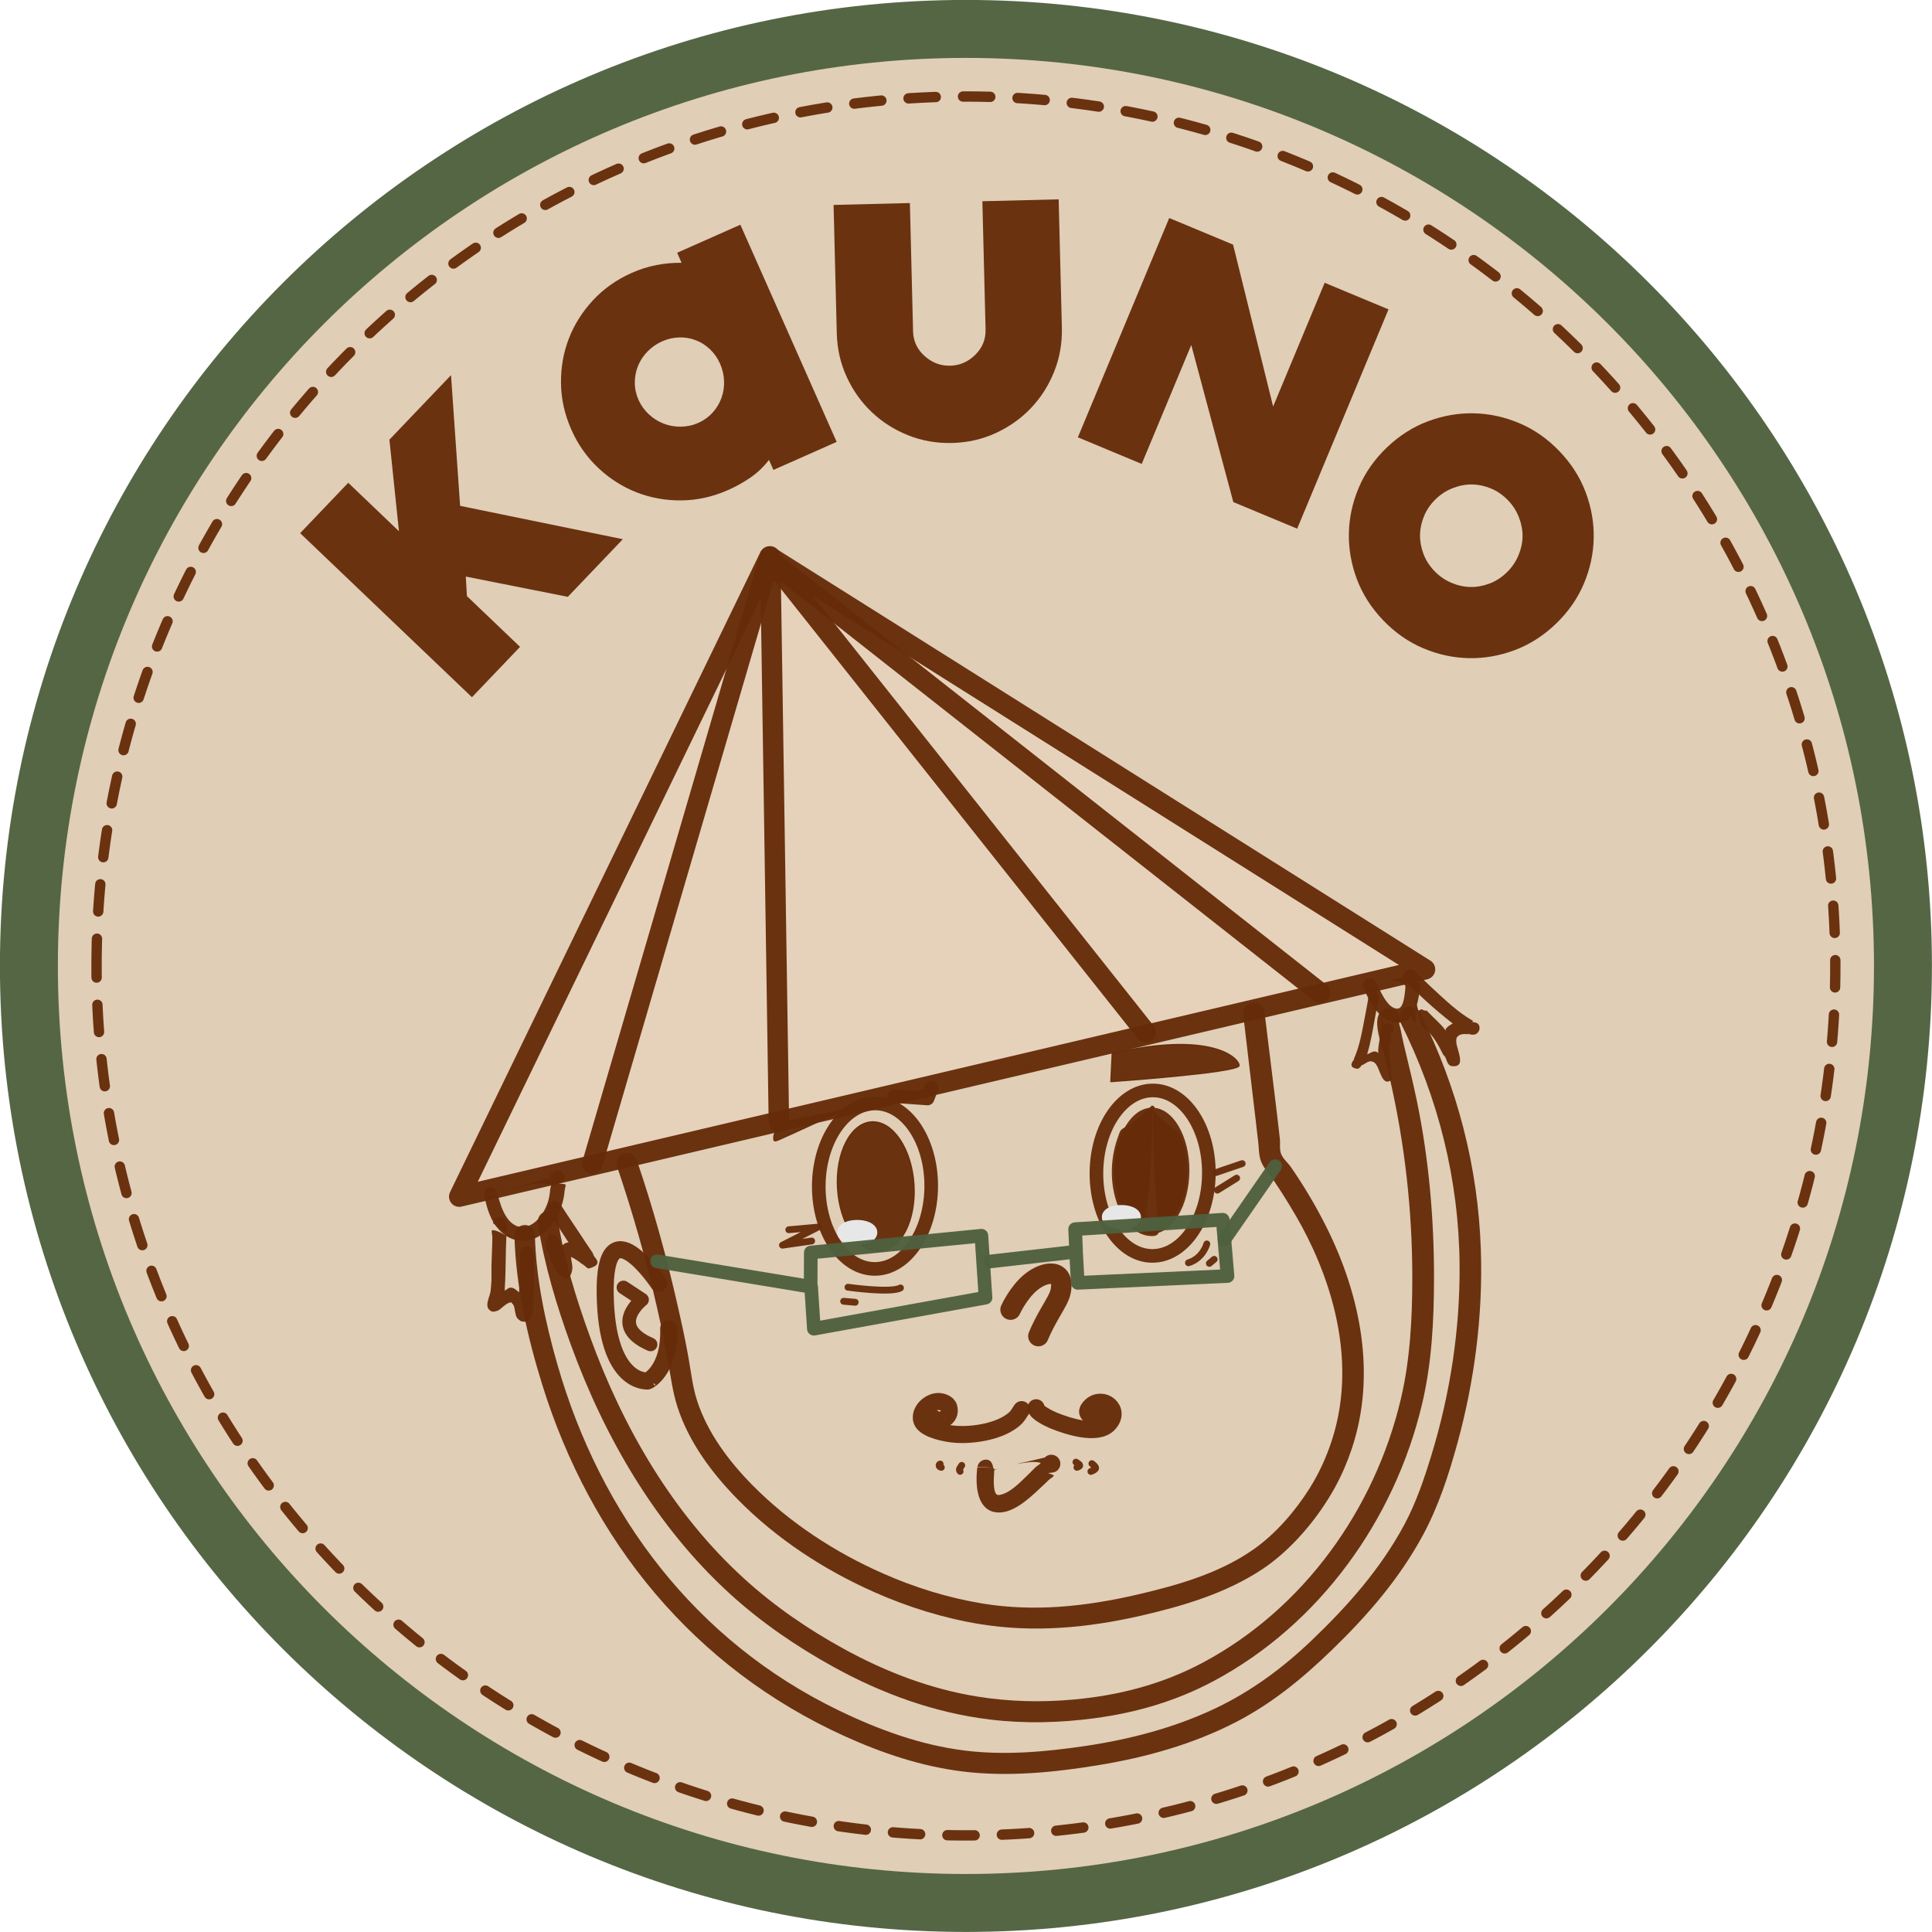 <svg xmlns="http://www.w3.org/2000/svg" xmlns:vectornator="http://vectornator.io" xmlns:xlink="http://www.w3.org/1999/xlink" stroke-miterlimit="10" style="fill-rule:nonzero;clip-rule:evenodd;stroke-linecap:round;stroke-linejoin:round;" version="1.1" xml:space="preserve" viewBox="70.88 17.34 141.75 141.75">
<defs/>
<g id="Layer-2" vectornator:layerName="Layer 2">
<path d="M70.875 88.211C70.875 49.068 102.607 17.336 141.75 17.336C180.893 17.336 212.625 49.068 212.625 88.211C212.625 127.354 180.893 159.086 141.75 159.086C102.607 159.086 70.875 127.354 70.875 88.211Z" fill="#4e603e" fill-opacity="0.958" fill-rule="nonzero" opacity="1" stroke="none"/>
<path d="M75.127 88.211C75.127 51.416 104.955 21.589 141.75 21.589C178.545 21.589 208.373 51.416 208.373 88.211C208.373 125.006 178.545 154.834 141.75 154.834C104.955 154.834 75.127 125.006 75.127 88.211Z" fill="#e6d3bc" fill-opacity="0.958" fill-rule="nonzero" opacity="1" stroke="none"/>
<path d="M77.963 88.211C77.963 52.98 106.521 24.421 141.75 24.421C176.979 24.421 205.537 52.98 205.537 88.211C205.537 123.442 176.979 152.002 141.75 152.002C106.521 152.002 77.963 123.442 77.963 88.211Z" fill="none" opacity="1" stroke="#662c0a" stroke-dasharray="2.0,2.0,2.0,2.0" stroke-linecap="round" stroke-linejoin="round" stroke-opacity="0.958" stroke-width="0.76"/>
</g>
<g id="Layer-3" vectornator:layerName="Layer 3">
<g opacity="1">
<path d="M127.341 58.182L104.573 105.136L175.432 88.459L127.341 58.182Z" fill="#e6d3bc" fill-opacity="0.958" fill-rule="nonzero" opacity="1" stroke="#662c0a" stroke-linecap="round" stroke-linejoin="round" stroke-opacity="0.958" stroke-width="1.5"/>
<path d="M127.373 58.159L123.997 69.7L114.335 102.733" fill="none" opacity="1" stroke="#662c0a" stroke-linecap="round" stroke-linejoin="round" stroke-opacity="0.958" stroke-width="1.5"/>
<path d="M127.401 58.448L128.027 99.648" fill="none" opacity="1" stroke="#662c0a" stroke-linecap="round" stroke-linejoin="round" stroke-opacity="0.958" stroke-width="1.5"/>
<path d="M127.467 58.448L154.936 93.071" fill="none" opacity="1" stroke="#662c0a" stroke-linecap="round" stroke-linejoin="round" stroke-opacity="0.958" stroke-width="1.5"/>
<path d="M127.503 58.515L167.731 90.174" fill="none" opacity="1" stroke="#662c0a" stroke-linecap="round" stroke-linejoin="round" stroke-opacity="0.958" stroke-width="1.5"/>
<g opacity="1">
<path d="M111.781 103.219C111.488 103.222 111.247 103.457 111.25 103.75C109.326 104.301 108.654 104.428 109.312 104.312C109.947 104.201 110.613 104.124 111.25 104.219C111.379 104.238 111.259 104.464 111.25 104.594C111.236 104.804 111.202 105.043 111.156 105.25C110.975 106.074 110.337 107.17 109.438 107.344C108.49 107.527 107.93 106.606 107.656 105.844C107.552 105.554 107.463 105.271 107.406 104.969C107.402 104.944 107.382 104.883 107.406 104.875C107.404 104.859 107.379 104.859 107.375 104.844C107.057 104.925 106.724 104.98 106.406 105.062C106.396 105.065 106.499 105.464 106.5 105.469C106.605 105.91 106.737 106.342 106.938 106.75C107.44 107.773 108.424 108.563 109.625 108.344C110.83 108.124 111.691 106.975 112.062 105.875C112.193 105.489 112.284 105.061 112.312 104.656C112.323 104.507 112.462 104.233 112.312 104.219C111.33 104.123 112.316 104.22 112.312 103.75C112.31 103.457 112.074 103.216 111.781 103.219ZM107.375 104.844C108.034 104.675 108.703 104.469 109.375 104.375C110.043 104.281 108.508 104.58 107.344 104.812C107.349 104.827 107.371 104.828 107.375 104.844ZM107.344 104.812C107.264 104.59 107.054 104.4 106.812 104.438C106.538 104.48 106.364 104.757 106.406 105.031C107.341 104.831 106.804 104.92 107.344 104.812Z" fill="#662c0a" fill-opacity="0.958" stroke="none"/>
</g>
<g opacity="1">
<path d="M174.281 88.469C173.993 88.525 173.787 88.806 173.844 89.094C172.844 89.256 172.508 89.223 172.844 89.25C173.227 89.281 173.643 89.419 173.969 89.625C174.031 89.664 173.946 90.26 173.938 90.312C173.898 90.567 173.811 91.343 173.406 91.344C172.792 91.344 172.351 90.428 172.125 90C172.055 89.866 171.997 89.733 171.938 89.594C171.605 89.683 171.268 89.721 170.938 89.812C170.877 89.829 170.975 89.942 171 90C171.043 90.1 171.078 90.183 171.125 90.281C171.214 90.468 171.34 90.71 171.438 90.875C171.847 91.568 172.51 92.376 173.406 92.375C174.435 92.374 174.835 91.327 174.969 90.469C174.993 90.316 175.027 90.155 175.031 90C175.036 89.826 175.166 89.52 175 89.469C174.329 89.261 175.018 89.486 174.906 88.906C174.85 88.618 174.569 88.412 174.281 88.469ZM171.219 89.125C170.96 89.225 170.807 89.522 170.906 89.781C171.931 89.552 171.612 89.623 171.938 89.562C171.905 89.514 171.832 89.448 171.875 89.438C171.869 89.438 171.844 89.439 171.844 89.438C171.744 89.178 171.478 89.025 171.219 89.125Z" fill="#662c0a" fill-opacity="0.958" stroke="none"/>
</g>
<g opacity="1">
<path d="M172.594 91.344C171.287 91.658 172.262 93.987 172.438 94.719C172.502 94.989 172.561 95.26 172.625 95.531C172.697 95.833 172.774 96.135 172.844 96.438C173.949 101.243 174.502 106.158 174.5 111.094C174.499 114.06 174.342 117.102 173.656 120C171.744 128.083 166.528 135.372 159.156 139.312C156.189 140.899 153.034 141.722 149.688 142.031C147.313 142.251 144.917 142.194 142.562 141.812C139.107 141.252 135.84 139.991 132.781 138.312C130.158 136.873 127.684 135.174 125.469 133.156C120.232 128.388 116.591 122.076 114.188 115.469C113.178 112.694 112.264 109.77 111.812 106.844C111.749 106.432 111.38 106.155 110.969 106.219C110.557 106.282 110.28 106.682 110.344 107.094C110.812 110.118 111.707 113.101 112.75 115.969C115.236 122.807 119.023 129.345 124.438 134.281C126.74 136.381 129.336 138.155 132.062 139.656C135.622 141.617 139.452 143.006 143.5 143.5C146.054 143.811 148.639 143.746 151.188 143.406C154.265 142.996 157.165 142.148 159.906 140.688C167.678 136.546 173.2 128.861 175.219 120.344C175.934 117.326 176.092 114.183 176.094 111.094C176.097 106.779 175.715 102.383 174.844 98.156C174.554 96.751 174.209 95.364 173.875 93.969C173.782 93.578 173.707 93.175 173.625 92.781C173.601 92.666 173.55 92.555 173.531 92.438C173.521 92.376 173.547 92.189 173.531 92.25C173.47 92.489 173.485 92.575 173.281 92.75C173.128 92.881 172.963 92.908 172.969 92.906C173.396 92.803 173.665 92.365 173.562 91.938C173.46 91.51 173.021 91.241 172.594 91.344Z" fill="#662c0a" fill-opacity="0.958" stroke="none"/>
</g>
<g opacity="1">
<path d="M173.969 91.281C173.576 91.478 173.428 91.951 173.625 92.344C176.415 97.9 177.915 103.901 177.969 110.125C178.009 114.844 177.286 119.582 175.906 124.094C175.372 125.84 174.776 127.606 173.906 129.219C172.162 132.456 169.793 135.129 167.156 137.656C165.015 139.708 162.663 141.452 159.969 142.719C156.991 144.119 153.777 144.954 150.531 145.438C147.629 145.87 144.611 146.142 141.688 145.781C138.425 145.379 135.319 144.239 132.375 142.812C121.925 137.748 114.956 128.519 111.781 117.469C110.902 114.409 110.198 111.136 110.125 107.938C110.115 107.521 109.791 107.209 109.375 107.219C108.959 107.229 108.615 107.552 108.625 107.969C108.713 111.651 109.571 115.407 110.656 118.906C114.226 130.413 121.791 139.703 132.844 144.719C135.602 145.97 138.485 146.938 141.5 147.312C144.807 147.723 148.223 147.382 151.5 146.844C154.977 146.273 158.423 145.308 161.562 143.688C164.247 142.302 166.532 140.408 168.688 138.312C171.266 135.806 173.56 133.15 175.281 129.969C176.422 127.859 177.181 125.522 177.812 123.219C179.07 118.637 179.683 113.845 179.531 109.094C179.336 102.974 177.804 97.092 175.062 91.625C174.865 91.232 174.362 91.084 173.969 91.281Z" fill="#662c0a" fill-opacity="0.958" stroke="none"/>
</g>
<g opacity="1">
<path d="M107.562 106.625C107.285 106.613 107.074 106.816 107.062 107.094C108.049 107.803 107.911 107.727 108.031 107.812C108.027 107.742 107.973 107.606 108.031 107.625C108.282 107.707 108.042 107.643 108.062 107.156C108.074 106.879 107.84 106.637 107.562 106.625ZM108.031 107.812C108.036 107.883 108.018 107.917 108.031 108C108.195 108.082 108.375 108.099 108.531 108.188C108.717 108.294 108.094 107.857 108.031 107.812ZM108.031 108C107.701 107.835 107.393 107.624 107.031 107.594C106.878 107.581 107.006 107.909 107 108.062C106.995 108.207 107.005 108.355 107 108.5C106.98 109.1 106.951 109.681 106.938 110.281C106.93 110.627 106.95 110.967 106.938 111.312C106.929 111.553 106.896 111.822 106.875 112.062C106.84 112.465 106.336 113.238 106.906 113.531C106.954 113.556 107.054 113.615 107.062 113.562C107.053 113.619 107.414 113.506 107.469 113.469C107.697 113.312 107.88 113.107 108.125 112.969C108.186 112.934 108.479 112.859 108.406 112.875C108.338 112.89 108.504 112.998 108.531 113.062C108.552 113.112 108.579 113.136 108.594 113.188C108.671 113.458 108.667 113.784 108.812 114.031C108.837 114.073 109.064 114.275 109.125 114.281C109.132 114.282 109.154 114.318 109.156 114.312C109.154 114.319 109.166 114.285 109.156 114.281C109.196 114.31 109.471 114.322 109.5 114.312C109.574 114.288 109.63 114.24 109.688 114.188C109.976 113.924 109.974 113.443 110 113.094C110.069 112.155 110.063 111.19 110.062 110.25C110.062 110.19 110.063 109.313 110.062 109.312C109.578 108.914 110.036 109.307 110.031 109.25C110.001 108.958 109.76 108.751 109.469 108.781C109.177 108.811 108.97 109.083 109 109.375C109.089 109.6 108.999 110.014 109 110.25C109.002 110.881 108.985 111.526 108.969 112.156C108.775 112.014 108.596 111.807 108.344 111.812C108.173 111.816 108.062 111.967 107.906 112.031C107.981 111.005 107.971 109.965 108 108.938C108.007 108.68 108.022 108.35 108.031 108.094C108.032 108.063 108.038 108.042 108.031 108Z" fill="#662c0a" fill-opacity="0.958" stroke="none"/>
</g>
<g opacity="1">
<path d="M111.281 105.531C111.05 105.684 110.972 106.018 111.125 106.25C111.499 107.249 111.654 107.666 111.5 107.25C111.379 106.923 111.272 106.579 111.156 106.25C111.137 106.195 111.218 106.358 111.25 106.406C111.312 106.501 111.343 106.56 111.406 106.656C111.53 106.844 111.657 107.062 111.781 107.25C112.055 107.664 112.32 108.086 112.594 108.5C112.379 108.502 112.223 108.628 112.062 108.781C112.028 108.687 112.001 108.588 111.969 108.5C111.817 108.083 111.964 108.499 111.875 108.25C111.777 107.974 111.464 107.808 111.188 107.906C111.277 107.655 111.346 107.406 111.438 107.156C111.614 106.674 111.421 107.14 110.875 108.594C110.799 108.379 110.96 108.201 111.125 108.062C111.055 108.264 110.961 108.45 110.906 108.656C110.868 108.801 111.139 109.343 111.188 109.469C111.428 110.092 111.605 110.81 112.25 111.094C112.747 111.312 112.895 110.54 112.875 110.281C112.858 110.06 112.801 109.846 112.781 109.625C112.779 109.605 112.776 109.594 112.781 109.562C112.91 109.613 113.023 109.685 113.125 109.75C113.284 109.852 113.414 109.947 113.562 110.062C113.58 110.076 113.679 110.127 113.75 110.188C113.878 110.298 114.017 110.432 114.094 110.406C114.287 110.342 114.528 110.283 114.656 110.125C114.835 109.905 114.588 109.671 114.438 109.469C114.431 109.46 114.444 109.446 114.438 109.438C114.402 109.39 114.4 109.318 114.375 109.281C114.026 108.776 113.583 108.091 113.25 107.594C112.956 107.155 112.667 106.722 112.375 106.281C112.28 106.137 112.189 105.988 112.094 105.844C112.062 105.795 111.992 105.665 111.969 105.719C111.97 105.713 111.97 105.689 111.969 105.688C111.816 105.456 111.513 105.378 111.281 105.531Z" fill="#662c0a" fill-opacity="0.958" stroke="none"/>
</g>
<g opacity="1">
<path d="M171.719 90.062C171.513 90.029 171.315 90.169 171.281 90.375C171.268 90.358 171.285 90.416 171.281 90.438C171.268 90.516 171.263 90.61 171.25 90.688C171.228 90.816 171.21 90.933 171.188 91.062C171.129 91.393 171.063 91.733 171 92.062C170.801 93.099 170.629 94.131 170.188 95.094C170.195 95.073 170.23 95.072 170.25 95.062C170.23 95.085 170.206 95.1 170.188 95.125C170 95.367 169.897 95.655 170.406 95.75C170.587 95.784 170.698 95.627 170.812 95.469C170.825 95.452 170.864 95.486 170.875 95.469C170.918 95.433 170.984 95.406 171.031 95.375C171.082 95.342 171.133 95.307 171.188 95.281C171.238 95.257 171.29 95.234 171.344 95.219C171.469 95.184 171.498 95.213 171.625 95.25C171.783 95.296 171.904 95.527 171.969 95.656C172.03 95.778 172.138 96.11 172.281 96.375C172.435 96.659 172.651 96.843 172.969 96.562C173.116 96.432 172.985 96.238 172.938 96.031C172.948 96.04 172.958 96.021 172.969 96.031C173.035 96.094 172.945 95.96 172.938 95.938C172.909 95.833 172.951 95.726 172.938 95.656C172.841 95.16 172.796 94.632 172.812 94.125C172.822 93.847 173.02 93.578 172.938 93.312C172.759 92.74 172.941 93.32 173.125 92.969C173.225 92.773 173.133 92.538 172.938 92.438C172.742 92.337 172.507 92.398 172.406 92.594C172.225 91.54 172.199 91.182 172.219 91.531C172.221 91.573 172.217 91.615 172.219 91.656C172.237 92.112 172.226 92.577 172.188 93.031C172.141 93.578 171.975 94.031 172 94.594C171.946 94.565 171.902 94.517 171.844 94.5C171.596 94.429 171.413 94.629 171.188 94.688C171.466 93.782 171.609 92.836 171.781 91.906C171.823 91.683 171.867 91.473 171.906 91.25C171.921 91.164 171.954 91.086 171.969 91C171.987 90.893 171.982 90.794 172 90.688C172.01 90.631 172.02 90.443 172.031 90.5C172.065 90.294 171.924 90.096 171.719 90.062Z" fill="#662c0a" fill-opacity="0.958" stroke="none"/>
</g>
<g opacity="1">
<path d="M162.781 90.906C162.345 90.959 162.041 91.344 162.094 91.781C162.413 94.43 162.712 97.07 163.031 99.719C163.084 100.16 163.13 100.622 163.188 101.062C163.253 101.569 163.221 102.086 163.406 102.562C163.596 103.052 163.989 103.439 164.281 103.875C164.525 104.239 164.766 104.598 165 104.969C165.647 105.99 166.273 107.043 166.812 108.125C169.115 112.747 170.233 118.109 168.562 123.125C168.162 124.326 167.642 125.459 166.969 126.531C165.931 128.185 164.492 129.858 162.875 131C160.358 132.777 157.244 133.659 154.281 134.344C150.571 135.201 146.818 135.61 143.031 135C140.489 134.59 138.01 133.821 135.656 132.781C132.134 131.225 128.805 129.058 126.094 126.312C124.369 124.566 122.802 122.485 122.031 120.125C121.683 119.06 121.575 117.94 121.375 116.844C121.112 115.402 120.887 114.395 120.562 112.969C119.756 109.419 118.767 105.885 117.594 102.438C117.46 102.043 117.019 101.835 116.625 101.969C116.231 102.103 116.022 102.543 116.156 102.938C117.313 106.335 118.3 109.814 119.094 113.312C119.411 114.71 119.619 115.714 119.875 117.125C120.088 118.297 120.224 119.459 120.594 120.594C121.436 123.18 123.141 125.458 125.031 127.375C127.874 130.258 131.337 132.519 135.031 134.156C137.504 135.253 140.11 136.066 142.781 136.5C146.766 137.148 150.719 136.772 154.625 135.875C157.694 135.17 160.851 134.229 163.5 132.469C165.603 131.071 167.568 128.772 168.844 126.438C169.335 125.538 169.738 124.597 170.062 123.625C171.872 118.209 170.709 112.408 168.219 107.406C167.454 105.871 166.569 104.38 165.594 102.969C165.362 102.634 165.024 102.379 164.875 102C164.737 101.648 164.823 101.251 164.781 100.875C164.684 99.991 164.575 99.102 164.469 98.219C164.203 96.012 163.922 93.801 163.656 91.594C163.604 91.157 163.218 90.854 162.781 90.906Z" fill="#662c0a" fill-opacity="0.958" stroke="none"/>
</g>
<g opacity="1">
<path d="M148.469 124.25C148.199 124.002 147.78 124.012 147.531 124.281C145.691 124.722 145.062 124.817 145.688 124.719C146.179 124.642 146.704 124.54 147.188 124.656C147.341 124.693 146.953 124.887 146.844 125C146.652 125.198 146.45 125.404 146.25 125.594C145.717 126.1 144.942 126.941 144.156 127.031C143.71 127.082 143.791 125.819 143.812 125.531C143.813 125.52 143.822 125.194 143.844 125.188C144.452 125.012 143.841 125.177 143.844 125.156C143.853 125.096 143.757 125.089 143.75 125.031C143.366 125.031 142.977 124.996 142.594 125C142.568 125 142.532 125.627 142.531 125.656C142.521 125.905 142.536 126.241 142.562 126.469C142.653 127.255 142.98 128.113 143.844 128.281C145.073 128.521 146.343 127.325 147.156 126.562C147.358 126.373 147.62 126.134 147.812 125.938C147.929 125.819 148.311 125.621 148.156 125.562C147.334 125.251 148.142 125.574 148.5 125.188C148.748 124.918 148.738 124.498 148.469 124.25ZM143.75 125.031C143.715 124.761 143.596 124.481 143.312 124.438C142.969 124.385 142.646 124.626 142.594 124.969C143.743 125.009 143.212 125.005 143.75 125.031Z" fill="#662c0a" fill-opacity="0.958" stroke="none"/>
</g>
<path d="M141.443 124.853C141.365 124.99 141.179 125.159 141.324 125.294" fill="none" opacity="1" stroke="#662c0a" stroke-linecap="round" stroke-linejoin="round" stroke-opacity="0.958" stroke-width="0.5"/>
<path d="M139.859 124.754C139.795 124.742 139.683 124.954 139.944 125" fill="none" opacity="1" stroke="#662c0a" stroke-linecap="round" stroke-linejoin="round" stroke-opacity="0.958" stroke-width="0.5"/>
<path d="M149.821 124.616C150.015 124.743 150.3 124.883 149.893 124.998" fill="none" opacity="1" stroke="#662c0a" stroke-linecap="round" stroke-linejoin="round" stroke-opacity="0.958" stroke-width="0.5"/>
<path d="M150.991 124.724C151.336 125.004 151.405 125.109 150.918 125.3" fill="none" opacity="1" stroke="#662c0a" stroke-linecap="round" stroke-linejoin="round" stroke-opacity="0.958" stroke-width="0.5"/>
<path d="M146.9 120.626C146.857 120.957 147.94 121.464 148.167 121.556C149.152 121.958 151.393 122.713 152.231 121.799C153.172 120.771 151.804 119.702 150.935 120.489C150.118 121.228 151.48 121.482 151.792 120.872" fill="none" opacity="1" stroke="#662c0a" stroke-linecap="round" stroke-linejoin="round" stroke-opacity="0.958" stroke-width="1.25"/>
<path d="M145.834 120.762C145.677 120.972 145.576 121.2 145.381 121.385C144.276 122.437 141.899 122.755 140.491 122.515C139.949 122.423 138.591 122.135 138.486 121.474C138.384 120.835 139.027 120.216 139.664 120.169C139.953 120.147 140.405 120.289 140.493 120.593C140.601 120.966 140.465 121.311 140.088 121.475C139.839 121.584 139.448 121.723 139.37 121.385" fill="none" opacity="1" stroke="#662c0a" stroke-linecap="round" stroke-linejoin="round" stroke-opacity="0.958" stroke-width="1.25"/>
<path d="M145.025 113.427C145.025 113.427 145.581 112.202 146.487 111.441C147.538 110.558 149.048 110.387 148.696 112.106C148.606 112.546 148.261 113.075 147.85 113.8C147.599 114.242 147.323 114.757 147.065 115.369" fill="none" opacity="1" stroke="#662c0a" stroke-linecap="round" stroke-linejoin="round" stroke-opacity="0.958" stroke-width="1.5"/>
<path d="M119.197 111.499C119.197 111.499 115.194 105.48 115.281 112.235C115.367 118.989 118.394 118.639 118.377 118.668C118.36 118.697 120.041 117.946 119.94 114.82" fill="none" opacity="1" stroke="#662c0a" stroke-linecap="round" stroke-linejoin="round" stroke-opacity="0.958" stroke-width="1.25"/>
<path d="M135.109 98.3C137.388 98.311 139.22 101.038 139.203 104.39C139.186 107.742 137.325 110.451 135.047 110.44C132.769 110.429 130.936 107.702 130.953 104.35C130.971 100.998 132.831 98.29 135.109 98.3Z" fill="none" opacity="1" stroke="#662c0a" stroke-linecap="round" stroke-linejoin="round" stroke-opacity="0.958" stroke-width="1"/>
<path d="M155.481 97.346C157.759 97.356 159.592 100.083 159.574 103.435C159.557 106.787 157.696 109.496 155.418 109.485C153.14 109.474 151.308 106.747 151.325 103.395C151.342 100.043 153.203 97.335 155.481 97.346Z" fill="none" opacity="1" stroke="#662c0a" stroke-linecap="round" stroke-linejoin="round" stroke-opacity="0.958" stroke-width="1"/>
<g opacity="1">
<path d="M155.419 98.609C156.939 98.616 158.16 100.694 158.146 103.251C158.132 105.808 156.888 107.875 155.368 107.868C153.848 107.861 152.627 105.783 152.641 103.226C152.655 100.669 153.899 98.602 155.419 98.609Z" fill="#662c0a" fill-opacity="0.958" fill-rule="nonzero" stroke="none"/>
<path d="M155.406 98.438C152.873 100.831 153.297 99.646 152.875 100.844C152.288 102.511 152.294 104.507 153.031 106.125C153.454 107.053 154.262 108.027 155.375 108.031C155.832 108.033 155.917 107.874 155.906 107.469C155.726 107.539 155.582 107.689 155.375 107.688C154.22 107.681 155.366 107.683 155.438 98.812C155.449 98.823 155.458 98.802 155.469 98.812C155.469 98.778 155.469 98.784 155.469 98.75C155.537 98.722 155.602 98.671 155.594 98.594C155.586 98.517 155.51 98.483 155.438 98.469C155.422 98.466 155.423 98.436 155.406 98.438ZM155.469 98.812C155.463 104.578 155.887 106.737 155.906 107.469C156.579 107.207 157.11 106.631 157.406 106C158.125 104.466 158.167 102.563 157.625 100.969C157.273 99.934 157.593 100.883 155.469 98.812Z" fill="#662c0a" fill-opacity="0.958" stroke="none"/>
</g>
<path d="M134.841 99.655C136.387 99.575 137.771 101.636 137.933 104.257C138.095 106.878 136.973 109.067 135.427 109.146C133.881 109.226 132.497 107.165 132.335 104.544C132.173 101.923 133.295 99.734 134.841 99.655Z" fill="#662c0a" fill-opacity="0.958" fill-rule="nonzero" opacity="1" stroke="#662c0a" stroke-linecap="round" stroke-linejoin="round" stroke-opacity="0.958" stroke-width="0.1"/>
<path d="M164.439 102.903L160.723 108.265" fill="none" opacity="1" stroke="#4e603e" stroke-linecap="round" stroke-linejoin="round" stroke-opacity="0.958" stroke-width="1"/>
<path d="M128.753 107.566L130.893 107.373L128.288 108.699L130.431 108.391" fill="none" opacity="1" stroke="#662c0a" stroke-linecap="round" stroke-linejoin="round" stroke-opacity="0.958" stroke-width="0.5"/>
<path d="M160.094 103.37L162.02 102.713" fill="none" opacity="1" stroke="#662c0a" stroke-linecap="round" stroke-linejoin="round" stroke-opacity="0.958" stroke-width="0.5"/>
<path d="M160.195 104.661L161.613 103.779" fill="none" opacity="1" stroke="#662c0a" stroke-linecap="round" stroke-linejoin="round" stroke-opacity="0.958" stroke-width="0.5"/>
<path d="M152.488 94.631L152.387 96.695C152.387 96.695 161.759 96.038 161.784 95.522C161.809 95.006 159.807 92.943 152.488 94.631Z" fill="#662c0a" fill-opacity="0.958" fill-rule="nonzero" opacity="1" stroke="#662c0a" stroke-linecap="round" stroke-linejoin="round" stroke-opacity="0.958" stroke-width="0.1"/>
<path d="M139.245 97.12L138.935 97.935L136.491 97.762" fill="#662c0a" fill-opacity="0.958" fill-rule="nonzero" opacity="1" stroke="#662c0a" stroke-linecap="round" stroke-linejoin="round" stroke-opacity="0.958" stroke-width="1"/>
<path d="M129.298 99.428C129.298 99.428 127.495 99.921 127.667 100.966C127.689 101.1 127.867 101.019 127.988 100.969C128.544 100.743 132.925 98.71 132.925 98.71" fill="#662c0a" fill-opacity="0.958" fill-rule="nonzero" opacity="1" stroke="#662c0a" stroke-linecap="round" stroke-linejoin="round" stroke-opacity="0.958" stroke-width="0.1"/>
<path d="M133.778 107.347C134.316 107.349 134.751 107.538 134.75 107.768C134.749 107.998 134.311 108.182 133.773 108.18C133.235 108.177 132.8 107.989 132.801 107.759C132.802 107.529 133.239 107.344 133.778 107.347Z" fill="#e7e7e7" fill-rule="nonzero" opacity="1" stroke="#e7e7e7" stroke-linecap="round" stroke-linejoin="round" stroke-width="1"/>
<path d="M116.621 111.8L117.988 112.699C117.988 112.699 115.488 114.639 118.612 115.981" fill="none" opacity="1" stroke="#662c0a" stroke-linecap="round" stroke-linejoin="round" stroke-opacity="0.958" stroke-width="1"/>
<path d="M153.16 106.253C153.677 106.256 154.095 106.431 154.094 106.644C154.093 106.856 153.673 107.027 153.156 107.025C152.639 107.022 152.221 106.847 152.222 106.634C152.223 106.422 152.643 106.251 153.16 106.253Z" fill="#e7e7e7" fill-rule="nonzero" opacity="1" stroke="#e7e7e7" stroke-linecap="round" stroke-linejoin="round" stroke-width="1"/>
<path d="M133.094 111.783C133.094 111.783 136.254 112.232 136.949 111.835" fill="none" opacity="1" stroke="#662c0a" stroke-linecap="round" stroke-linejoin="round" stroke-opacity="0.958" stroke-width="0.5"/>
<path d="M132.777 112.814L133.626 112.887" fill="none" opacity="1" stroke="#662c0a" stroke-linecap="round" stroke-linejoin="round" stroke-opacity="0.958" stroke-width="0.5"/>
<path d="M159.425 108.606C159.425 108.606 159.15 109.661 158.076 109.992" fill="none" opacity="1" stroke="#662c0a" stroke-linecap="round" stroke-linejoin="round" stroke-opacity="0.958" stroke-width="0.5"/>
<path d="M159.965 109.737L159.609 110.034" fill="none" opacity="1" stroke="#662c0a" stroke-linecap="round" stroke-linejoin="round" stroke-opacity="0.958" stroke-width="0.5"/>
<g opacity="1">
<path d="M173.969 88.656C173.777 88.857 173.799 89.183 174 89.375C173.987 89.353 174.044 89.42 174.062 89.438C174.13 89.502 174.213 89.561 174.281 89.625C174.391 89.729 174.483 89.834 174.594 89.938C174.881 90.206 175.178 90.485 175.469 90.75C176.114 91.338 176.777 91.899 177.469 92.438C177.288 92.534 177.109 92.634 176.969 92.812C176.941 92.847 176.96 92.899 176.938 92.938C176.575 92.442 176.146 92.098 175.719 91.656C175.325 91.249 175.733 91.667 175.219 91.406C175.115 91.355 175.044 91.483 174.938 91.5C175.01 91.853 175.042 92.222 175.156 92.562C175.204 92.704 175.393 92.74 175.5 92.844C175.732 93.068 175.977 93.36 176.156 93.625C176.381 93.957 176.572 94.329 176.75 94.688C176.788 94.763 176.893 94.829 176.938 94.938C177.05 95.209 177.116 95.533 177.406 95.562C178.032 95.626 178.059 95.251 177.969 94.812C177.904 94.496 177.781 94.131 177.75 93.969C177.726 93.847 177.69 93.553 177.781 93.438C177.893 93.294 178.007 93.249 178.188 93.219C178.324 93.196 178.425 93.209 178.562 93.219C178.672 93.227 178.552 93.189 178.562 93.188C178.568 93.187 178.605 93.192 178.594 93.188C178.84 93.274 179.11 93.304 179.281 93.125C179.43 92.969 179.467 92.801 179.406 92.594C179.34 92.37 179.087 92.355 178.875 92.312C178.915 92.307 178.923 92.258 178.969 92.25C177.821 91.603 176.876 90.669 175.906 89.781C175.641 89.538 175.387 89.278 175.125 89.031C175.036 88.947 174.932 88.896 174.844 88.812C174.796 88.767 174.72 88.591 174.719 88.656C174.703 89.268 174.705 88.673 174.688 88.656C174.487 88.464 174.161 88.456 173.969 88.656ZM174.938 91.5C174.869 91.167 174.757 90.837 174.719 90.5C174.679 90.15 174.733 91.1 174.75 91.562C174.811 91.524 174.867 91.511 174.938 91.5ZM174.75 91.562C174.671 91.612 174.545 91.535 174.5 91.625C174.369 91.887 174.488 92.213 174.75 92.344C174.739 91.56 174.763 91.903 174.75 91.562Z" fill="#662c0a" fill-opacity="0.958" stroke="none"/>
</g>
<path d="M143.526 109.894L149.828 109.177L149.954 111.462L160.941 110.962L160.59 106.83L149.762 107.523L149.829 109.039" fill="none" opacity="1" stroke="#4e603e" stroke-linecap="round" stroke-linejoin="round" stroke-opacity="0.958" stroke-width="1"/>
<path d="M119.084 109.881L130.392 111.752L130.593 114.827L143.187 112.547L142.885 108.004L130.368 109.237L130.356 111.717" fill="none" opacity="1" stroke="#4e603e" stroke-linecap="round" stroke-linejoin="round" stroke-opacity="0.958" stroke-width="1"/>
</g>
<g fill="#662c0a" fill-opacity="0.958" opacity="1" stroke="none">
<path d="M103.971 44.865L104.638 54.454L116.577 56.902L112.541 61.129L105.055 59.643L105.138 61.077L109.036 64.8L105.507 68.495L92.901 56.458L96.43 52.762L100.151 56.316L99.451 49.598L103.971 44.865Z"/>
<path d="M125.2 33.828L132.266 49.761L127.626 51.819L127.3 51.083C126.911 51.587 126.463 52.016 125.956 52.368C125.448 52.721 124.896 53.029 124.299 53.294C123.19 53.786 122.058 54.039 120.903 54.054C119.748 54.068 118.655 53.877 117.623 53.479C116.592 53.081 115.653 52.489 114.807 51.703C113.96 50.917 113.291 49.97 112.799 48.861C112.307 47.751 112.054 46.619 112.04 45.464C112.025 44.309 112.217 43.216 112.615 42.185C113.012 41.153 113.604 40.214 114.39 39.368C115.176 38.522 116.124 37.853 117.233 37.361C117.83 37.096 118.435 36.904 119.046 36.787C119.657 36.669 120.271 36.613 120.887 36.621L120.561 35.885L125.2 33.828ZM122.114 48.367C122.519 48.187 122.868 47.937 123.159 47.616C123.451 47.296 123.669 46.937 123.812 46.542C123.956 46.146 124.02 45.729 124.003 45.289C123.987 44.85 123.889 44.428 123.71 44.022C123.53 43.617 123.285 43.266 122.975 42.97C122.665 42.673 122.317 42.451 121.932 42.303C121.547 42.154 121.141 42.086 120.712 42.097C120.283 42.109 119.866 42.204 119.461 42.384C119.055 42.564 118.699 42.811 118.392 43.126C118.085 43.441 117.852 43.793 117.693 44.182C117.534 44.572 117.455 44.984 117.456 45.417C117.456 45.851 117.547 46.27 117.726 46.675C117.906 47.081 118.159 47.434 118.484 47.737C118.81 48.039 119.173 48.267 119.573 48.422C119.973 48.576 120.395 48.651 120.84 48.645C121.284 48.639 121.709 48.547 122.114 48.367Z"/>
<path d="M148.554 31.965L148.789 41.377C148.817 42.52 148.628 43.599 148.222 44.613C147.815 45.626 147.248 46.516 146.52 47.281C145.792 48.046 144.932 48.657 143.94 49.113C142.948 49.57 141.88 49.812 140.737 49.841C139.594 49.869 138.516 49.68 137.502 49.274C136.488 48.867 135.599 48.3 134.834 47.572C134.069 46.844 133.458 45.984 133.002 44.992C132.545 44 132.303 42.932 132.274 41.789L132.039 32.377L137.638 32.237L137.872 41.65C137.89 42.373 138.174 42.978 138.723 43.466C139.272 43.955 139.896 44.19 140.596 44.172C141.296 44.155 141.908 43.889 142.432 43.374C142.956 42.859 143.209 42.24 143.191 41.517L142.956 32.105L148.554 31.965Z"/>
<path d="M168.071 38.087L172.755 40.039L166.053 56.129L161.368 54.177L158.282 42.654L154.648 51.378L149.963 49.426L156.666 33.336L161.35 35.288L164.289 47.166L168.071 38.087Z"/>
<path d="M185.289 50.439C186.162 51.348 186.806 52.355 187.221 53.461C187.636 54.566 187.833 55.688 187.81 56.827C187.787 57.965 187.546 59.078 187.087 60.166C186.627 61.254 185.944 62.235 185.035 63.108C184.126 63.981 183.119 64.625 182.013 65.04C180.907 65.455 179.785 65.651 178.647 65.628C177.509 65.605 176.396 65.364 175.308 64.905C174.219 64.446 173.239 63.762 172.366 62.853C171.493 61.945 170.849 60.938 170.434 59.832C170.019 58.726 169.823 57.604 169.846 56.466C169.869 55.328 170.11 54.214 170.569 53.126C171.028 52.038 171.712 51.057 172.62 50.185C173.529 49.312 174.536 48.668 175.642 48.253C176.748 47.837 177.87 47.641 179.008 47.664C180.146 47.687 181.259 47.928 182.348 48.387C183.436 48.846 184.416 49.53 185.289 50.439ZM176.127 59.241C176.483 59.611 176.893 59.895 177.36 60.095C177.826 60.294 178.29 60.398 178.752 60.407C179.214 60.416 179.678 60.335 180.143 60.163C180.609 59.991 181.035 59.719 181.422 59.347C181.792 58.991 182.077 58.58 182.276 58.114C182.475 57.648 182.579 57.184 182.589 56.722C182.598 56.26 182.512 55.792 182.332 55.318C182.152 54.844 181.884 54.422 181.528 54.052C181.157 53.665 180.742 53.376 180.283 53.185C179.825 52.994 179.365 52.894 178.903 52.885C178.441 52.876 177.973 52.961 177.499 53.142C177.026 53.322 176.603 53.59 176.233 53.945C175.846 54.317 175.557 54.732 175.367 55.191C175.176 55.649 175.076 56.109 175.067 56.571C175.057 57.032 175.139 57.496 175.311 57.962C175.483 58.427 175.755 58.854 176.127 59.241Z"/>
</g>
</g>
</svg>